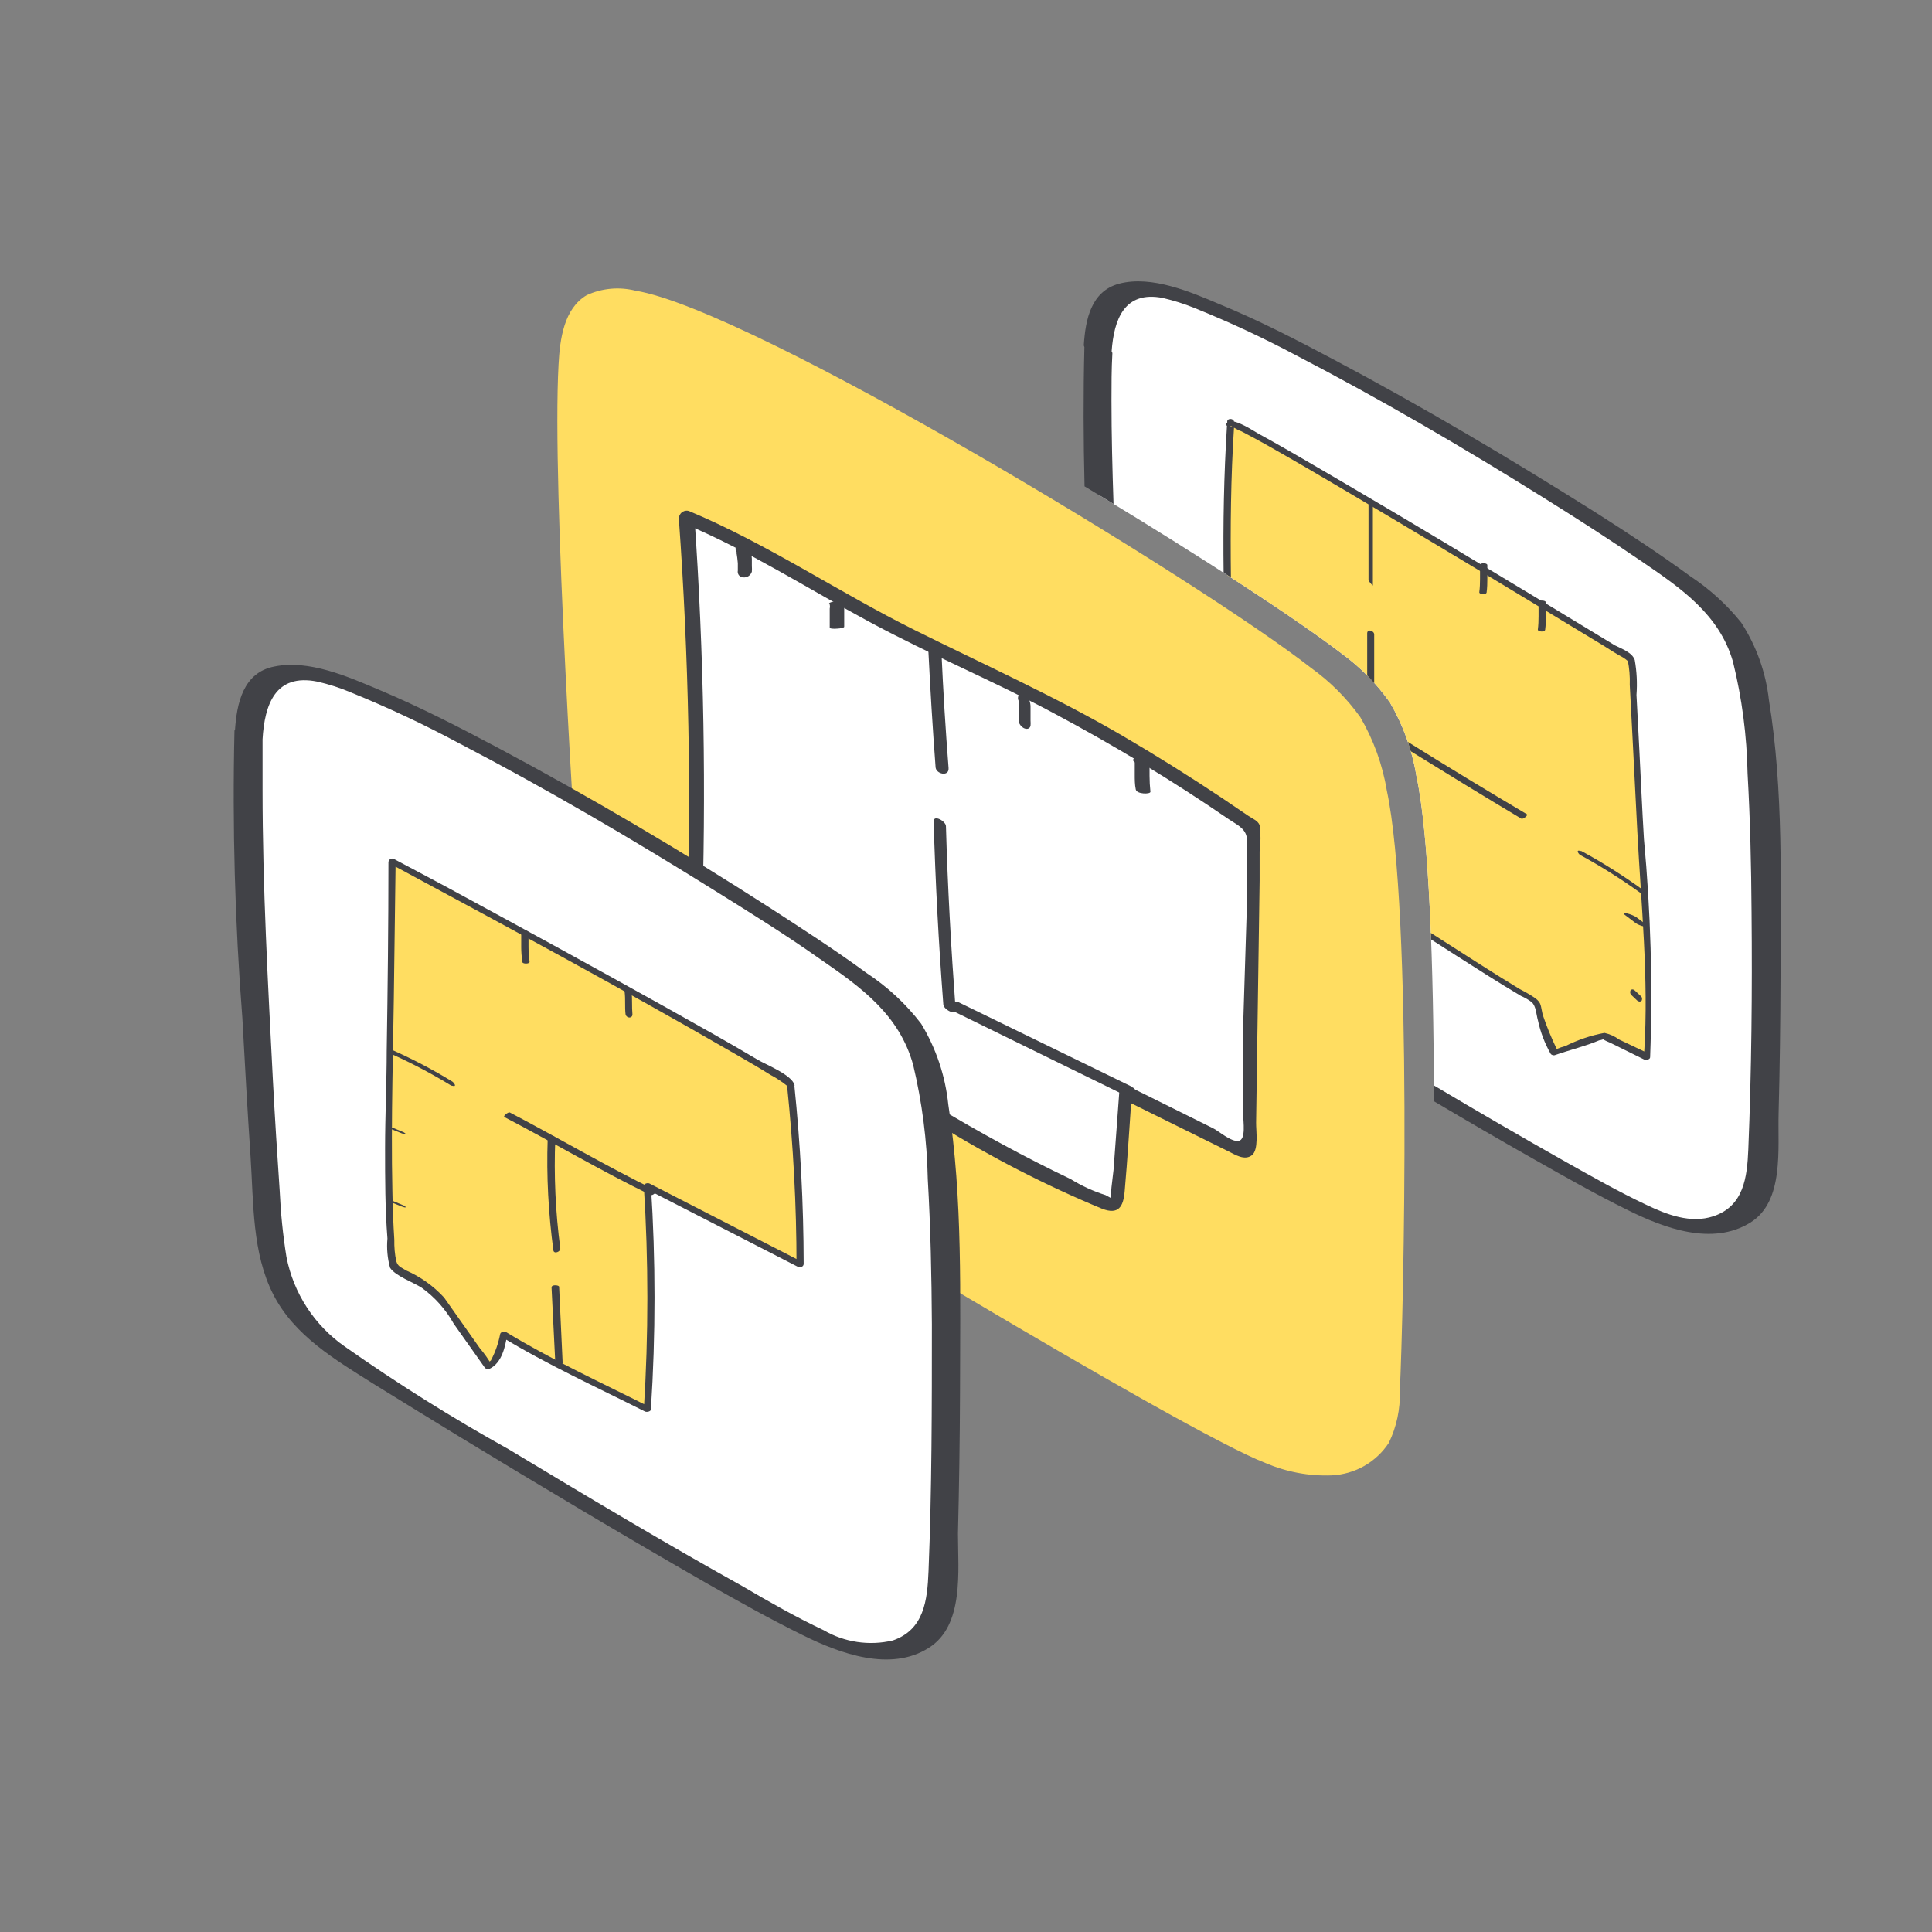 <svg width="50" height="50" viewBox="0 0 50 50" fill="none" xmlns="http://www.w3.org/2000/svg">
<rect x="0" y="0" width="50" height="50" fill="#808080" stroke="none"/>
<path d="M45.341 17.727C45.25 17.197 45.068 16.689 44.799 16.223C44.523 15.833 44.186 15.496 43.799 15.216C41.523 13.439 32.364 7.879 29.985 7.5C29.648 7.42 29.296 7.462 28.985 7.61C28.526 7.898 28.439 8.5 28.409 9.034C28.364 9.867 28.39 11.265 28.443 12.814C31.159 14.454 33.572 16.034 34.705 16.901C35.193 17.254 35.621 17.686 35.97 18.178C36.311 18.761 36.545 19.405 36.655 20.072C36.992 21.636 37.099 25.049 37.11 28.314C39.58 29.773 42.061 31.186 42.871 31.492C43.299 31.674 43.761 31.761 44.224 31.742C44.693 31.716 45.125 31.47 45.383 31.072C45.542 30.742 45.617 30.379 45.606 30.015C45.682 28.424 45.867 20.186 45.341 17.727Z" fill="white"/>
<path d="M34.705 16.901C35.193 17.254 35.621 17.686 35.97 18.178C36.311 18.761 36.545 19.405 36.655 20.072C36.849 20.973 36.966 22.485 37.034 24.231C38.095 24.913 39.439 25.765 39.78 25.932C39.837 26.391 39.988 26.833 40.224 27.231L41.523 26.818L42.64 27.367C42.682 25.504 42.629 23.64 42.481 21.78L42.235 17.008C42.235 17.008 31.871 10.689 31.856 10.909C31.784 11.917 31.758 13.5 31.765 14.886C33.034 15.704 34.072 16.417 34.705 16.901Z" fill="#FFDD61"/>
<path d="M45.78 18.121C45.701 17.405 45.455 16.716 45.061 16.11C44.686 15.644 44.239 15.239 43.739 14.909C42.947 14.33 42.125 13.792 41.299 13.265C39.08 11.867 36.826 10.53 34.519 9.307C33.557 8.796 32.58 8.292 31.576 7.879C30.818 7.557 29.807 7.121 28.966 7.341C28.235 7.534 28.091 8.273 28.049 8.932C28.049 8.951 28.057 8.966 28.064 8.981C28.034 10.182 28.038 11.386 28.068 12.587C28.322 12.739 28.572 12.89 28.818 13.042C28.788 12.152 28.765 11.258 28.765 10.364C28.765 9.958 28.765 9.549 28.788 9.144C28.788 9.125 28.776 9.106 28.769 9.091C28.829 8.277 29.091 7.515 30.095 7.712C30.371 7.777 30.64 7.86 30.901 7.966C31.807 8.33 32.693 8.743 33.553 9.201C35.739 10.337 37.864 11.58 39.951 12.883C40.814 13.421 41.67 13.97 42.511 14.546C43.504 15.224 44.496 15.902 44.849 17.125C45.083 18.072 45.208 19.042 45.227 20.019C45.295 21.212 45.322 22.413 45.33 23.61C45.349 25.652 45.33 27.701 45.246 29.746C45.216 30.466 45.129 31.216 44.341 31.477C43.754 31.671 43.14 31.436 42.61 31.182C41.894 30.845 41.208 30.455 40.519 30.068C39.375 29.424 38.239 28.762 37.11 28.091V28.5C37.962 29.004 38.818 29.504 39.682 29.992C40.485 30.447 41.292 30.905 42.121 31.314C43.072 31.788 44.318 32.25 45.299 31.64C46.182 31.091 46.004 29.727 46.03 28.811C46.061 27.637 46.076 26.462 46.08 25.288C46.08 22.921 46.163 20.466 45.78 18.121Z" fill="#414247"/>
<path d="M36.511 19.443C37.462 20.03 38.409 20.613 39.371 21.186C39.413 21.212 39.557 21.098 39.515 21.072C38.481 20.46 37.455 19.837 36.436 19.201C36.462 19.28 36.485 19.363 36.511 19.443ZM35.564 17.678V16.42C35.564 16.326 35.394 16.265 35.383 16.383V17.481C35.447 17.545 35.504 17.613 35.564 17.678ZM42.519 23.03C42.011 22.663 41.481 22.326 40.928 22.026C40.898 22.026 40.845 22 40.833 22.026C40.822 22.053 40.867 22.113 40.898 22.129C41.436 22.42 41.955 22.75 42.451 23.106C42.477 23.106 42.534 23.151 42.561 23.106C42.587 23.061 42.561 23.023 42.519 23.004V23.03ZM38.303 14.625V14.981C38.303 15.098 38.299 15.212 38.284 15.329C38.284 15.386 38.466 15.401 38.474 15.329C38.489 15.212 38.492 15.098 38.492 14.981V14.625C38.492 14.564 38.303 14.557 38.303 14.625ZM39.818 15.591V15.947C39.818 16.064 39.814 16.178 39.799 16.295C39.799 16.352 39.981 16.367 39.989 16.295C40.004 16.178 40.008 16.064 40.008 15.947V15.591C40.008 15.53 39.818 15.523 39.818 15.591ZM42.633 23.951L42.349 23.738C42.318 23.716 42.284 23.701 42.25 23.686C42.205 23.667 42.159 23.651 42.11 23.64H42.023C42.023 23.651 42.03 23.663 42.042 23.67L42.322 23.883C42.352 23.905 42.386 23.924 42.424 23.939C42.47 23.958 42.515 23.973 42.564 23.981H42.602C42.621 23.985 42.636 23.985 42.655 23.981C42.659 23.971 42.659 23.96 42.655 23.951H42.633ZM42.458 25.773L42.307 25.633C42.291 25.616 42.269 25.607 42.246 25.606C42.227 25.606 42.208 25.617 42.197 25.633C42.178 25.678 42.189 25.727 42.227 25.758L42.375 25.898C42.394 25.909 42.413 25.92 42.436 25.92C42.455 25.92 42.474 25.913 42.485 25.898C42.508 25.852 42.496 25.799 42.458 25.773ZM35.417 12.92V15.004C35.417 15.034 35.462 15.083 35.477 15.102C35.492 15.121 35.53 15.163 35.53 15.148V13.064C35.53 13.034 35.489 12.985 35.47 12.966C35.451 12.947 35.417 12.905 35.417 12.92Z" fill="#414247"/>
<path d="M31.667 14.822C31.731 14.864 31.795 14.905 31.856 14.943C31.841 13.652 31.852 12.36 31.936 11.068C31.996 11.106 32.061 11.14 32.129 11.163C32.352 11.277 32.568 11.398 32.788 11.519C33.443 11.89 34.095 12.269 34.746 12.655C36.398 13.629 38.038 14.614 39.67 15.602L41.485 16.701C41.655 16.807 41.826 16.921 42.004 17.015C42.095 17.068 42.148 17.144 42.125 17.08C42.167 17.292 42.186 17.508 42.178 17.724L42.246 19.015L42.375 21.542C42.474 23.424 42.67 25.326 42.553 27.212L41.901 26.902C41.788 26.818 41.659 26.762 41.523 26.731C41.17 26.796 40.83 26.913 40.511 27.072C40.436 27.091 40.36 27.117 40.288 27.148C40.148 26.86 40.026 26.561 39.924 26.258C39.867 26.019 39.898 25.962 39.735 25.834C39.606 25.746 39.474 25.671 39.333 25.599C38.557 25.129 37.795 24.629 37.03 24.144C37.034 24.201 37.034 24.258 37.038 24.314L37.678 24.724C38.235 25.08 38.792 25.436 39.36 25.773C39.462 25.818 39.557 25.871 39.644 25.939C39.758 26.053 39.754 26.242 39.803 26.413C39.867 26.712 39.977 27 40.129 27.269C40.155 27.307 40.208 27.322 40.25 27.303C40.629 27.171 41.042 27.072 41.386 26.924C41.405 26.924 41.462 26.909 41.489 26.898C41.534 26.928 41.64 26.974 41.67 26.985L42.553 27.421C42.599 27.443 42.701 27.421 42.705 27.364C42.776 25.481 42.72 23.595 42.545 21.716C42.5 20.959 42.466 20.201 42.428 19.443L42.352 17.985C42.375 17.682 42.36 17.379 42.307 17.08C42.239 16.883 41.97 16.792 41.792 16.701L39.955 15.587C38.246 14.557 36.545 13.527 34.814 12.515C34.057 12.076 33.326 11.636 32.568 11.224C32.5 11.186 32.163 10.962 31.936 10.909C31.92 10.822 31.769 10.822 31.761 10.902V10.936C31.754 10.943 31.742 10.951 31.735 10.962C31.724 10.989 31.735 11.008 31.754 11.019C31.674 12.284 31.651 13.553 31.667 14.822ZM31.856 11.027C31.864 11.027 31.871 11.03 31.886 11.038C31.852 11.08 31.833 11.03 31.856 11.027Z" fill="#414247"/>
<path d="M14.455 9.443C14.489 8.765 14.598 7.985 15.182 7.64C15.576 7.458 16.023 7.417 16.447 7.523C19.477 8.019 31.049 15.034 33.928 17.284C34.42 17.636 34.852 18.068 35.205 18.561C35.545 19.144 35.78 19.788 35.89 20.455C36.561 23.564 36.326 33.992 36.227 36.004C36.242 36.466 36.144 36.924 35.943 37.341C35.781 37.588 35.562 37.793 35.306 37.939C35.049 38.085 34.761 38.168 34.466 38.182C33.879 38.205 33.295 38.095 32.754 37.864C30.614 37.045 19.273 30.14 18.042 29.318C17.167 28.735 16.265 28.117 15.735 27.197C15.205 26.277 15.129 25.205 15.038 24.167C14.909 22.398 14.28 12.633 14.455 9.443Z" fill="#FFDD61"/>
<path d="M17.962 24.11C18.091 20.538 18.03 16.958 17.78 13.394C19.477 14.095 21.212 15.22 22.928 16.121C24.064 16.727 25.227 17.231 26.379 17.803C28.485 18.86 30.51 20.071 32.439 21.424L32.318 29.648C32.326 29.693 32.314 29.742 32.288 29.78C32.242 29.818 32.155 29.78 32.08 29.742L29.144 28.273L28.947 31.007C28.947 31.079 28.947 31.155 28.879 31.182C28.811 31.208 28.75 31.182 28.678 31.144C27.542 30.64 26.379 30.064 25.224 29.416C24.068 28.769 22.996 28.102 21.883 27.413L18.095 25.079C18.045 25.053 18 25.015 17.966 24.97C17.936 24.923 17.92 24.869 17.92 24.814C17.898 24.561 17.92 24.303 17.985 24.057" fill="white"/>
<path d="M18.159 24.076C18.28 20.5 18.22 16.924 17.97 13.356L17.712 13.553C19.383 14.254 20.913 15.239 22.508 16.098C24.102 16.958 25.693 17.613 27.258 18.451C28.822 19.284 30.341 20.201 31.803 21.204C31.981 21.326 32.208 21.42 32.261 21.648C32.284 21.863 32.284 22.087 32.261 22.303V23.704L32.174 26.507V28.852C32.174 29.023 32.25 29.492 32.057 29.526C31.864 29.561 31.527 29.261 31.398 29.201L30.742 28.875L29.261 28.14C29.159 28.087 28.974 28.14 28.966 28.273L28.818 30.28L28.765 30.727L28.742 31L28.61 30.928C28.292 30.829 27.992 30.689 27.708 30.515C26.511 29.943 25.349 29.307 24.208 28.621C23.068 27.936 21.985 27.265 20.879 26.579L19.148 25.511C18.89 25.348 18.606 25.204 18.364 25.023C18.019 24.769 18.068 24.454 18.163 24.053C18.216 23.829 17.845 23.841 17.784 24.053C17.671 24.519 17.606 24.985 18.038 25.269C18.735 25.723 19.455 26.144 20.159 26.583C21.527 27.428 22.89 28.288 24.28 29.102C25.636 29.943 27.053 30.674 28.527 31.284C28.947 31.443 29.072 31.231 29.106 30.833C29.182 29.981 29.231 29.129 29.292 28.28L28.992 28.413L31.796 29.799C31.966 29.882 32.205 30.041 32.394 29.901C32.583 29.761 32.504 29.261 32.508 29.053L32.599 22.791V22.034C32.629 21.811 32.629 21.579 32.599 21.356C32.557 21.238 32.409 21.186 32.311 21.117L31.629 20.655C30.784 20.091 29.924 19.553 29.049 19.041C27.307 18.026 25.477 17.204 23.674 16.307C21.701 15.326 19.864 14.076 17.826 13.223C17.8 13.216 17.773 13.214 17.746 13.217C17.72 13.221 17.694 13.229 17.671 13.243C17.647 13.256 17.627 13.274 17.611 13.296C17.594 13.317 17.583 13.341 17.576 13.367C17.572 13.382 17.568 13.401 17.568 13.416C17.826 16.992 17.898 20.583 17.78 24.166C17.78 24.382 18.14 24.295 18.159 24.095V24.076Z" fill="#414247"/>
<path d="M24.026 16.837C24.076 17.841 24.136 18.841 24.212 19.845C24.212 20.03 24.564 20.114 24.549 19.879C24.47 18.875 24.409 17.875 24.364 16.871C24.364 16.682 24.015 16.599 24.026 16.837ZM24.163 21.258C24.208 22.837 24.292 24.417 24.413 25.992C24.413 26.121 24.746 26.303 24.731 26.117C24.614 24.542 24.526 22.966 24.481 21.383C24.481 21.254 24.159 21.072 24.163 21.258Z" fill="#414247"/>
<path d="M29.311 28.133L24.841 25.954C24.802 25.93 24.756 25.918 24.71 25.918C24.664 25.918 24.619 25.93 24.579 25.954C24.534 25.996 24.534 26.068 24.576 26.114C24.587 26.125 24.602 26.136 24.621 26.144L29.087 28.333C29.163 28.367 29.288 28.39 29.352 28.333C29.398 28.288 29.394 28.212 29.348 28.167C29.338 28.156 29.325 28.148 29.311 28.144V28.133ZM29.364 19.689H29.383L29.678 19.723C29.708 19.754 29.72 19.761 29.712 19.746L29.621 19.769L29.432 19.739L29.367 19.708V20.053C29.367 20.178 29.367 20.307 29.394 20.432C29.42 20.557 29.773 20.557 29.773 20.492C29.758 20.352 29.75 20.216 29.75 20.076V19.78C29.739 19.742 29.717 19.707 29.686 19.681C29.656 19.655 29.619 19.638 29.579 19.633C29.534 19.633 29.276 19.579 29.333 19.697C29.367 19.739 29.417 19.769 29.47 19.776C29.523 19.784 29.579 19.784 29.633 19.776C29.633 19.776 29.697 19.776 29.708 19.754C29.72 19.731 29.625 19.663 29.591 19.655C29.543 19.648 29.495 19.648 29.447 19.655C29.42 19.655 29.367 19.655 29.352 19.682L29.364 19.689ZM26.364 18.125V18.102V18.614C26.356 18.655 26.367 18.701 26.39 18.739C26.414 18.782 26.45 18.817 26.492 18.841C26.564 18.879 26.648 18.871 26.67 18.784C26.674 18.739 26.674 18.693 26.67 18.648V18.284C26.67 18.231 26.659 18.182 26.644 18.133C26.625 18.086 26.597 18.045 26.561 18.011C26.528 17.983 26.487 17.965 26.443 17.962C26.426 17.961 26.409 17.964 26.393 17.973C26.378 17.98 26.365 17.993 26.356 18.008C26.341 18.045 26.341 18.087 26.356 18.125H26.364ZM21.807 15.625L21.746 15.644H21.515C21.515 15.644 21.462 15.617 21.473 15.644C21.481 15.678 21.481 15.716 21.473 15.75V16.242C21.473 16.261 21.523 16.269 21.53 16.269C21.576 16.273 21.617 16.273 21.663 16.269C21.708 16.269 21.754 16.261 21.795 16.246C21.795 16.246 21.852 16.246 21.848 16.212V15.761C21.852 15.72 21.852 15.678 21.848 15.636C21.848 15.621 21.841 15.606 21.829 15.598C21.788 15.576 21.739 15.568 21.693 15.576C21.645 15.568 21.597 15.568 21.549 15.576C21.523 15.579 21.5 15.587 21.477 15.598C21.409 15.636 21.523 15.655 21.549 15.655C21.598 15.659 21.648 15.659 21.697 15.655C21.735 15.652 21.773 15.644 21.807 15.625ZM19.061 14.318L19.038 14.284C19.045 14.303 19.053 14.326 19.061 14.345V14.303C19.076 14.394 19.087 14.485 19.095 14.576V14.807V14.765C19.079 14.845 19.129 14.924 19.208 14.939C19.22 14.943 19.227 14.943 19.239 14.943C19.337 14.951 19.428 14.89 19.458 14.795C19.462 14.746 19.462 14.697 19.458 14.648V14.462C19.454 14.402 19.447 14.337 19.436 14.277C19.428 14.208 19.409 14.144 19.375 14.087C19.345 14.054 19.303 14.033 19.258 14.03C19.208 14.027 19.159 14.041 19.117 14.068C19.079 14.095 19.053 14.133 19.038 14.178C19.03 14.22 19.042 14.265 19.068 14.299L19.061 14.318Z" fill="#414247"/>
<path d="M6.443 19.026C6.473 18.47 6.564 17.822 7.042 17.542C7.367 17.386 7.739 17.352 8.087 17.439C10.583 17.852 20.129 23.64 22.504 25.492C22.905 25.784 23.258 26.14 23.545 26.545C23.826 27.026 24.019 27.553 24.114 28.102C24.663 30.67 24.47 39.269 24.39 40.928C24.401 41.31 24.322 41.685 24.155 42.03C24.025 42.235 23.847 42.405 23.636 42.526C23.426 42.648 23.189 42.717 22.947 42.727C22.462 42.746 21.981 42.659 21.534 42.466C19.769 41.795 10.417 36.102 9.413 35.424C8.689 34.935 7.932 34.428 7.5 33.678C7.068 32.928 6.989 32.026 6.924 31.159C6.818 29.712 6.299 21.655 6.443 19.026Z" fill="white"/>
<path d="M6.795 19.133C6.848 18.239 7.121 17.421 8.212 17.64C8.511 17.708 8.807 17.803 9.091 17.924C10.049 18.314 10.985 18.754 11.894 19.242C14.148 20.417 16.349 21.708 18.504 23.053C19.421 23.625 20.33 24.189 21.22 24.818C22.273 25.542 23.273 26.254 23.633 27.561C23.864 28.53 23.992 29.519 24.011 30.515C24.083 31.765 24.11 33.019 24.117 34.273C24.117 36.402 24.117 38.534 24.03 40.663C24 41.42 23.913 42.178 23.106 42.455C22.5 42.599 21.856 42.504 21.318 42.19C20.602 41.852 19.909 41.458 19.22 41.053C17.178 39.917 15.167 38.712 13.159 37.504C11.705 36.697 10.292 35.811 8.928 34.852C8.139 34.304 7.596 33.47 7.413 32.527C7.322 31.962 7.265 31.394 7.239 30.822C7.174 29.875 7.114 28.928 7.064 27.981C6.936 25.474 6.795 22.955 6.795 20.439V19.133C6.795 18.875 6.08 18.72 6.068 18.917C6.011 21.398 6.08 23.879 6.273 26.352C6.337 27.549 6.405 28.746 6.485 29.943C6.564 31.14 6.523 32.424 7.072 33.5C7.621 34.576 8.689 35.197 9.655 35.807C10.413 36.273 11.148 36.731 11.898 37.186C14.011 38.47 16.136 39.739 18.288 40.974C19.106 41.44 19.932 41.902 20.776 42.318C21.746 42.799 23.049 43.273 24.034 42.648C24.958 42.072 24.792 40.652 24.792 39.69C24.822 38.47 24.841 37.246 24.845 36.027C24.845 33.565 24.921 31.023 24.542 28.587C24.466 27.849 24.227 27.133 23.841 26.496C23.447 25.981 22.97 25.538 22.428 25.182C21.617 24.587 20.776 24.046 19.928 23.496C17.655 22.034 15.307 20.644 12.913 19.367C11.898 18.826 10.867 18.296 9.811 17.852C9.004 17.511 7.992 17.064 7.098 17.25C6.292 17.405 6.125 18.205 6.08 18.917C6.064 19.174 6.795 19.333 6.795 19.133Z" fill="#414247"/>
<path d="M20.466 28.102C20.629 29.64 20.712 31.182 20.708 32.727L16.758 30.693C16.921 32.564 16.758 36.473 16.758 36.473C16.758 36.473 13.614 34.894 13.034 34.534C12.955 35.227 12.636 35.364 12.636 35.364L11.296 33.469L10.174 32.765C10.049 30.928 10.023 29.087 10.095 27.246L10.144 22.295C10.144 22.295 20.432 27.845 20.466 28.102Z" fill="#FFDD61"/>
<path d="M20.371 28.113C20.53 29.651 20.614 31.193 20.614 32.739L20.769 32.663L16.814 30.632C16.758 30.602 16.655 30.632 16.663 30.708C16.784 32.625 16.784 34.553 16.663 36.469L16.814 36.413C15.572 35.788 14.284 35.197 13.095 34.473C13.046 34.443 12.951 34.473 12.943 34.53C12.898 34.761 12.822 34.985 12.712 35.193C12.712 35.216 12.629 35.257 12.625 35.28C12.621 35.303 12.712 35.307 12.72 35.318C12.633 35.166 12.53 35.023 12.417 34.89L11.492 33.579C11.217 33.281 10.883 33.042 10.511 32.879C10.371 32.791 10.303 32.78 10.258 32.648C10.216 32.462 10.201 32.273 10.205 32.083C10.178 31.666 10.163 31.25 10.155 30.833C10.114 28.939 10.182 27.045 10.201 25.151L10.239 22.273L10.087 22.348C13.061 23.951 16.042 25.553 18.966 27.242C19.296 27.432 19.625 27.621 19.947 27.822C20.099 27.901 20.239 27.996 20.371 28.102C20.398 28.197 20.587 28.166 20.561 28.076C20.485 27.81 19.803 27.545 19.606 27.424C18.796 26.943 17.974 26.485 17.148 26.023C15.288 24.985 13.413 23.962 11.542 22.947L10.205 22.235C10.194 22.228 10.181 22.223 10.169 22.221C10.156 22.218 10.143 22.219 10.13 22.221C10.117 22.224 10.105 22.23 10.095 22.237C10.084 22.244 10.075 22.254 10.068 22.265C10.061 22.28 10.053 22.295 10.053 22.31C10.053 23.943 10.034 25.572 10.008 27.204C10.008 27.962 9.966 28.894 9.966 29.712C9.966 30.53 9.966 31.273 10.027 32.053C10.004 32.307 10.027 32.564 10.095 32.81C10.227 33.019 10.701 33.189 10.913 33.326C11.254 33.572 11.538 33.89 11.742 34.257L12.546 35.394C12.576 35.432 12.625 35.443 12.671 35.424C12.989 35.273 13.08 34.844 13.125 34.538L12.973 34.594C14.163 35.318 15.451 35.905 16.693 36.53C16.739 36.553 16.845 36.53 16.845 36.477C16.97 34.545 16.97 32.61 16.845 30.678L16.693 30.754L20.648 32.784C20.708 32.814 20.799 32.784 20.799 32.708C20.796 31.163 20.716 29.621 20.557 28.083C20.549 27.988 20.364 28.019 20.371 28.113Z" fill="#414247"/>
<path d="M16.985 30.814C15.697 30.186 14.462 29.455 13.197 28.792C13.152 28.769 13.011 28.886 13.053 28.909C14.322 29.572 15.557 30.303 16.841 30.928C16.886 30.951 17.026 30.833 16.985 30.814ZM10.136 27.28C10.667 27.519 11.182 27.792 11.678 28.095C11.708 28.095 11.761 28.121 11.773 28.095C11.784 28.068 11.735 28.011 11.708 27.992C11.197 27.678 10.667 27.402 10.121 27.159C10.116 27.156 10.11 27.153 10.103 27.152C10.097 27.151 10.09 27.151 10.084 27.152C10.078 27.154 10.072 27.157 10.066 27.16C10.061 27.164 10.056 27.169 10.053 27.174C10.049 27.182 10.045 27.193 10.045 27.201C10.045 27.246 10.098 27.28 10.136 27.296V27.28Z" fill="#414247"/>
<path d="M14.174 29.47C14.14 30.436 14.193 31.405 14.322 32.364C14.341 32.462 14.515 32.394 14.5 32.303C14.375 31.364 14.333 30.417 14.371 29.47C14.371 29.36 14.193 29.398 14.193 29.47H14.174ZM14.273 33.303L14.371 35.269C14.371 35.318 14.561 35.326 14.561 35.269L14.47 33.303C14.47 33.254 14.28 33.246 14.28 33.303H14.273ZM13.489 24.133V24.511C13.489 24.636 13.5 24.765 13.515 24.89C13.515 24.954 13.712 24.951 13.705 24.89C13.689 24.765 13.678 24.636 13.678 24.511V24.133C13.678 24.072 13.485 24.068 13.489 24.133ZM16.167 25.682C16.189 25.867 16.167 26.061 16.189 26.246C16.197 26.296 16.242 26.333 16.292 26.333C16.312 26.333 16.331 26.325 16.345 26.311C16.36 26.297 16.367 26.278 16.367 26.258V26.242C16.349 26.057 16.367 25.864 16.345 25.678C16.337 25.625 16.296 25.587 16.242 25.591C16.232 25.591 16.221 25.593 16.212 25.597C16.202 25.602 16.193 25.608 16.186 25.616C16.179 25.624 16.174 25.633 16.17 25.643C16.167 25.653 16.166 25.664 16.167 25.674V25.682ZM10.114 29.216L10.394 29.329L10.462 29.352H10.508C10.515 29.352 10.458 29.307 10.455 29.307L10.174 29.189H10.102C10.087 29.186 10.072 29.186 10.057 29.189C10.034 29.189 10.11 29.235 10.114 29.239V29.216ZM10.114 31.11L10.394 31.224L10.462 31.246H10.508C10.515 31.246 10.458 31.201 10.455 31.201L10.174 31.083L10.102 31.064C10.087 31.061 10.072 31.061 10.057 31.064C10.034 31.064 10.11 31.11 10.114 31.11Z" fill="#414247"/>
</svg>
